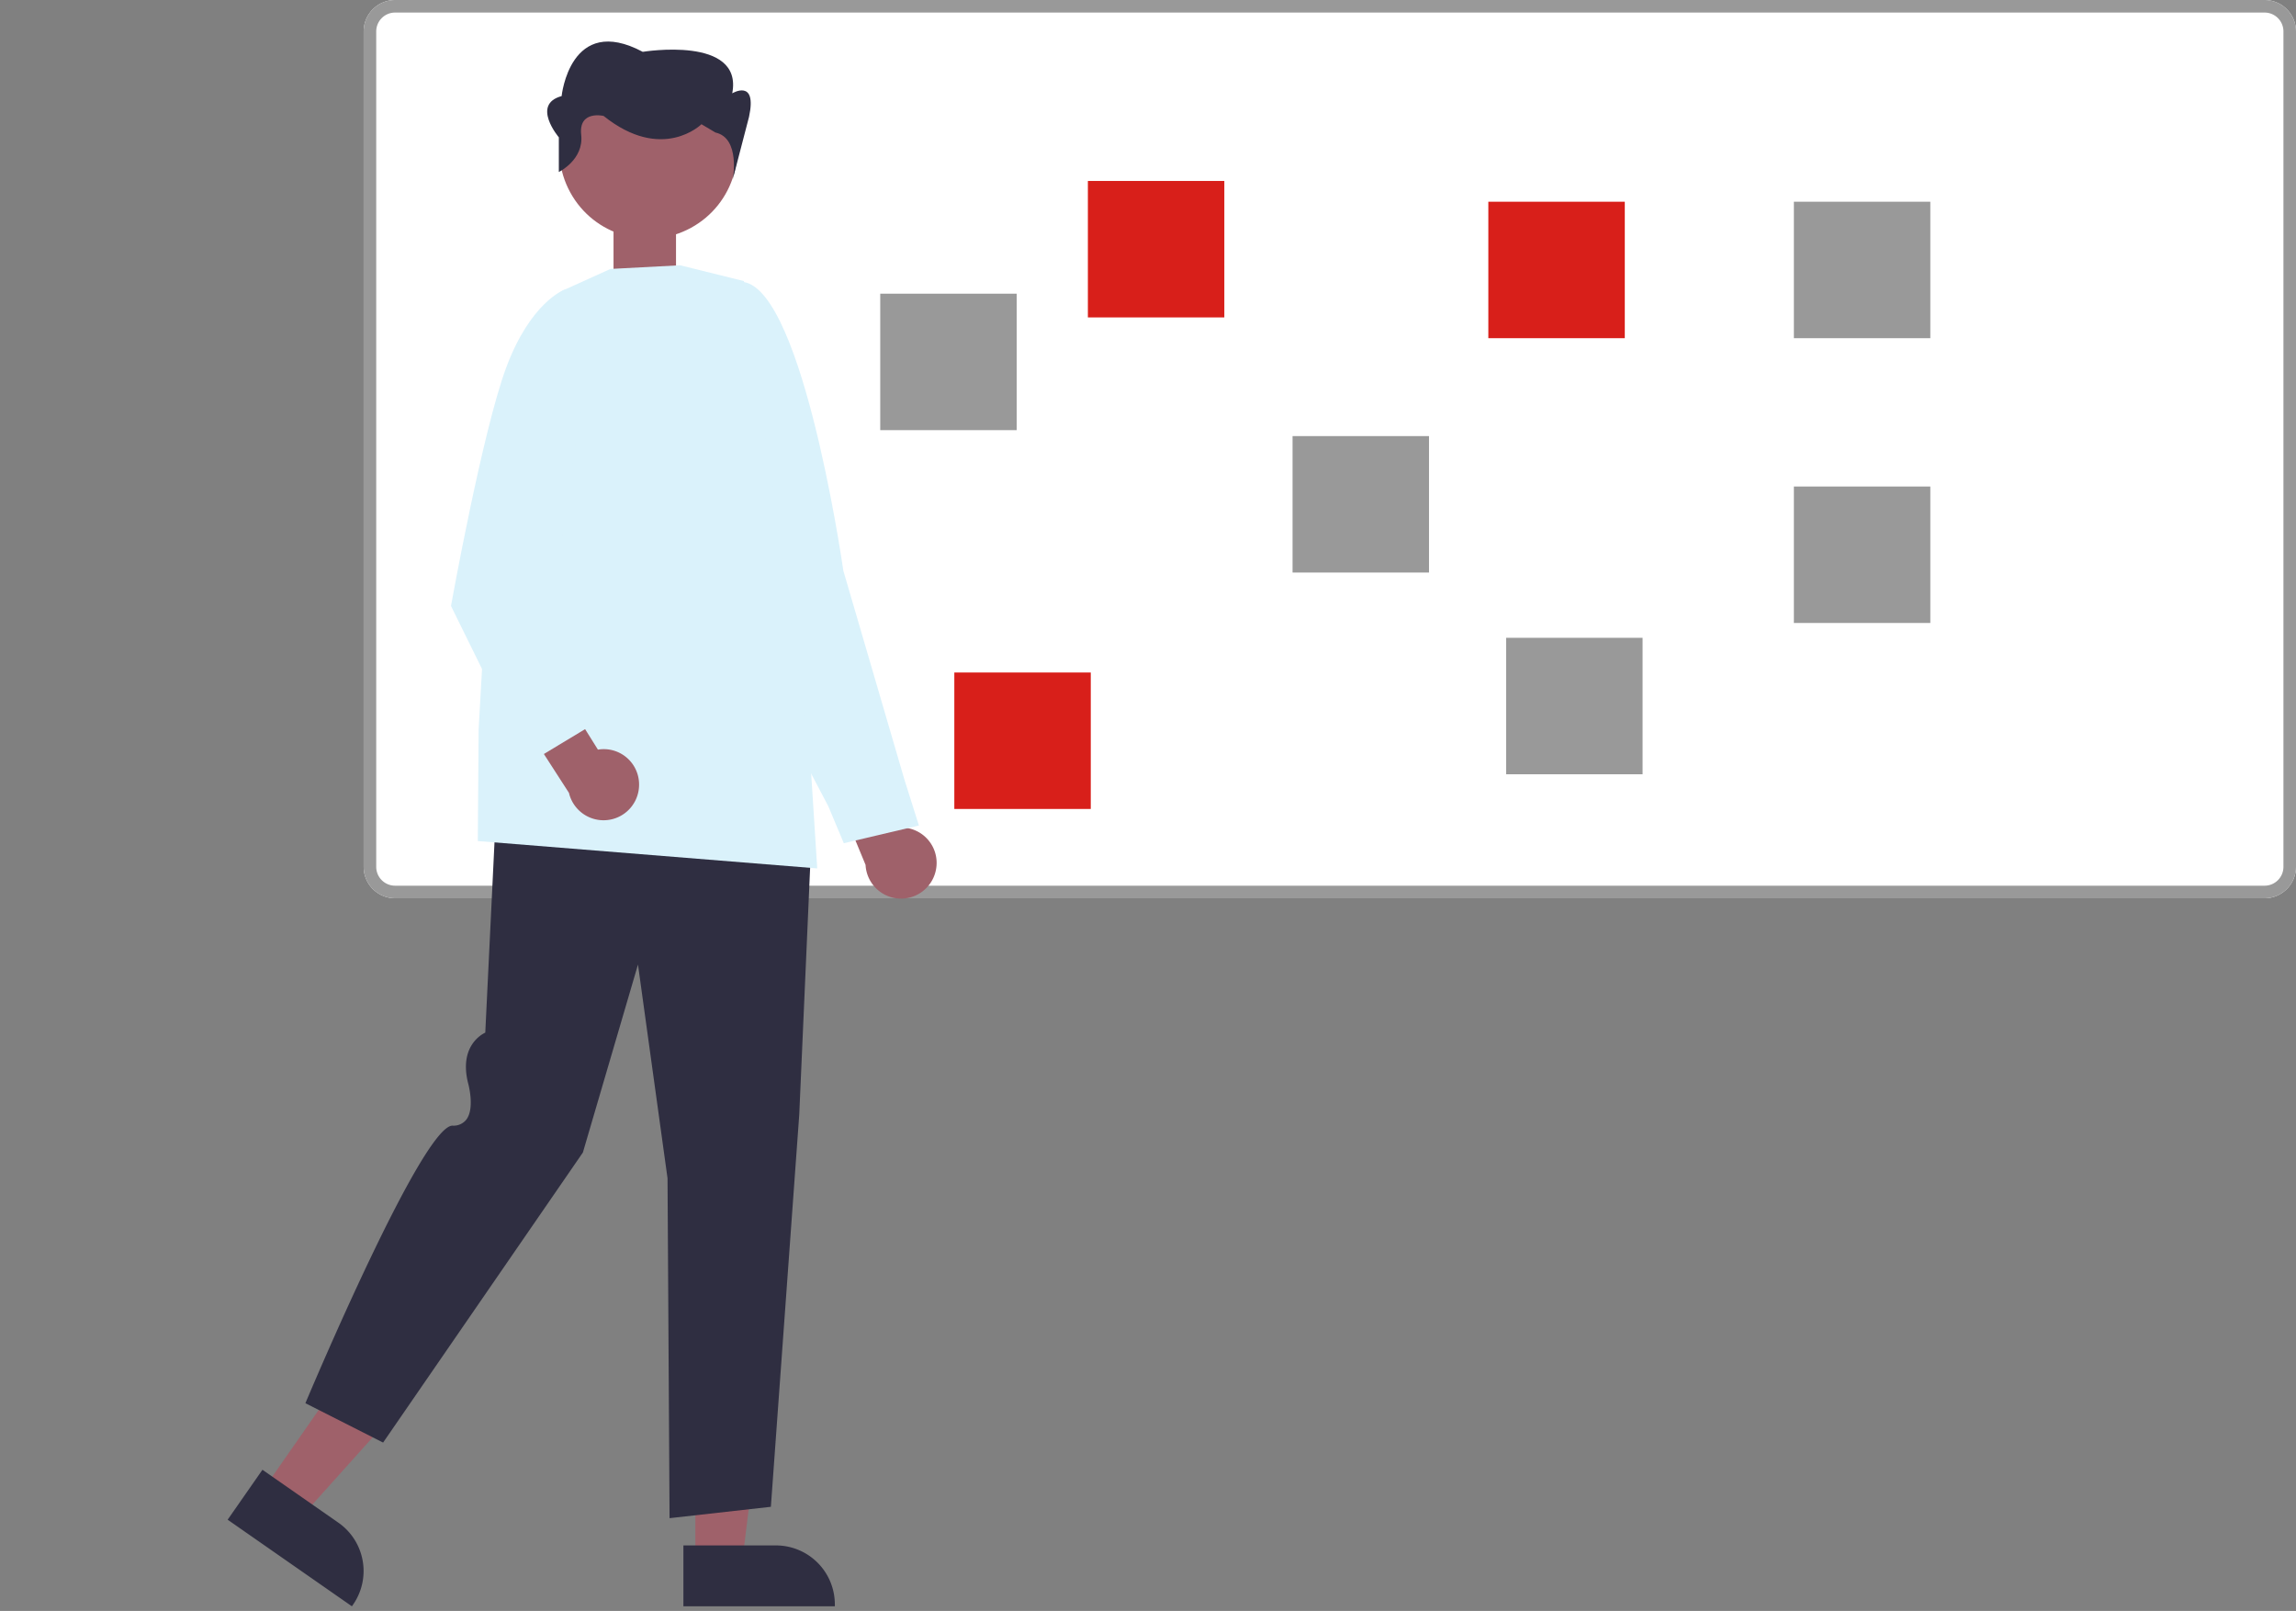 <?xml version="1.0" encoding="UTF-8" standalone="no"?>
<svg
   data-name="Layer 1"
   width="774.022"
   height="543.027"
   viewBox="0 0 774.022 543.027"
   version="1.1"
   id="svg50"
   sodipodi:docname="creation.svg"
   inkscape:version="1.1 (c68e22c387, 2021-05-23)"
   xmlns:inkscape="http://www.inkscape.org/namespaces/inkscape"
   xmlns:sodipodi="http://sodipodi.sourceforge.net/DTD/sodipodi-0.dtd"
   xmlns="http://www.w3.org/2000/svg"
   xmlns:svg="http://www.w3.org/2000/svg">
  <rect x="0" y="0" width="774.022" height="543.027" fill="#808080" stroke="none"/>
  <defs
     id="defs54" />
  <sodipodi:namedview
     id="namedview52"
     pagecolor="#ffffff"
     bordercolor="#666666"
     borderopacity="1.0"
     inkscape:pageshadow="2"
     inkscape:pageopacity="0.0"
     inkscape:pagecheckerboard="0"
     showgrid="false"
     inkscape:zoom="1.9207132"
     inkscape:cx="387.0958"
     inkscape:cy="271.51373"
     inkscape:window-width="2400"
     inkscape:window-height="1261"
     inkscape:window-x="2391"
     inkscape:window-y="-9"
     inkscape:window-maximized="1"
     inkscape:current-layer="svg50" />
  <path
     d="M976.424,481.282H346.172a10.599,10.599,0,0,1-10.587-10.587V189.074a10.599,10.599,0,0,1,10.587-10.587H976.424a10.599,10.599,0,0,1,10.587,10.587v281.621A10.599,10.599,0,0,1,976.424,481.282Z"
     transform="translate(-212.989 -178.486)"
     fill="#fff"
     id="path4" />
  <rect
     style="fill:#9f616a;fill-opacity:1;fill-rule:evenodd;stroke-width:1.027"
     id="rect1045"
     width="21.066"
     height="18.792"
     x="206.831"
     y="76.484" />
  <path
     d="M976.424,481.282H346.172a10.599,10.599,0,0,1-10.587-10.587V189.074a10.599,10.599,0,0,1,10.587-10.587H976.424a10.599,10.599,0,0,1,10.587,10.587v281.621A10.599,10.599,0,0,1,976.424,481.282ZM346.172,182.721a6.359,6.359,0,0,0-6.352,6.352v281.621a6.359,6.359,0,0,0,6.352,6.352H976.424a6.359,6.359,0,0,0,6.352-6.352V189.074a6.359,6.359,0,0,0-6.352-6.352Z"
     transform="translate(-212.989 -178.486)"
     fill="#cacaca"
     id="path6"
     style="fill:#999999;fill-opacity:1" />
  <rect
     x="507.744"
     y="215"
     width="46"
     height="46"
     fill="#f0f0f0"
     id="rect8"
     style="fill:#999999;fill-opacity:1" />
  <rect
     x="296.744"
     y="99"
     width="46"
     height="46"
     fill="#f0f0f0"
     id="rect10"
     style="fill:#999999;fill-opacity:1" />
  <rect
     x="501.744"
     y="68"
     width="46"
     height="46"
     fill="#d81f1a"
     id="rect12" />
  <rect
     x="366.744"
     y="61"
     width="46"
     height="46"
     fill="#d81f1a"
     id="rect14" />
  <rect
     x="435.744"
     y="147"
     width="46"
     height="46"
     fill="#f0f0f0"
     id="rect16"
     style="fill:#999999;fill-opacity:1" />
  <rect
     x="604.744"
     y="68"
     width="46"
     height="46"
     fill="#f0f0f0"
     id="rect18"
     style="fill:#999999;fill-opacity:1" />
  <rect
     x="604.744"
     y="164"
     width="46"
     height="46"
     fill="#f0f0f0"
     id="rect20"
     style="fill:#999999;fill-opacity:1" />
  <path
     d="M528.526,471.619a11.915,11.915,0,0,0-11.521-14.179l-10.061-25.301L490.078,434.503,504.787,470.033a11.979,11.979,0,0,0,23.739,1.586Z"
     transform="translate(-212.989 -178.486)"
     fill="#9f616a"
     id="path22" />
  <path
     d="M497.453,462.729l-5.226-12.462-32.567-61.991,1.771-114.706.34-.045c20.839-2.753,34.938,93.263,35.528,97.352l20.576,70.372,4.898,15.511Z"
     transform="translate(-212.989 -178.486)"
     fill="#e4e4e4"
     id="path24"
     style="fill:#daf2fb;fill-opacity:1" />
  <polygon
     points="234.424 526.119 250.258 526.118 257.79 465.043 234.421 465.044 234.424 526.119"
     fill="#9f616a"
     id="polygon26" />
  <path
     d="M443.373,699.435l31.183-.001h.001a19.873,19.873,0,0,1,19.872,19.872v.646l-51.056.002Z"
     transform="translate(-212.989 -178.486)"
     fill="#2f2e41"
     id="path28" />
  <polygon
     points="88.834 501.994 101.826 511.047 142.925 465.246 123.751 451.885 88.834 501.994"
     fill="#9f616a"
     id="polygon30" />
  <path
     d="M301.465,673.93l25.584,17.828.001.001a19.873,19.873,0,0,1,4.942,27.666l-.369.53-41.889-29.189Z"
     transform="translate(-212.989 -178.486)"
     fill="#2f2e41"
     id="path32" />
  <path
     d="M438.71,690.249l-.684-114.572L428.063,503.636l-18.575,63.354-.036.052-67.313,97.723-26.192-13.271.143-.341c1.601-3.807,39.318-93.225,49.456-93.225a5.475,5.475,0,0,0,4.664-2.05c2.976-3.973.552-12.405.528-12.489-2.902-12.034,4.395-16.133,5.848-16.817l3.909-80.695.405.028,105.974,7.433L482.429,554.229l-9.564,132.186-.329.037Z"
     transform="translate(-212.989 -178.486)"
     fill="#2f2e41"
     id="path34" />
  <path
     d="M488.494,471.22l-.458-.037-113.972-9.187.281-37.71,5.578-98.463.032-.068L402.672,276.435l16.104-7.292,23.495-1.236.057.014,21.442,5.312,22.305,160.12Z"
     transform="translate(-212.989 -178.486)"
     fill="#e4e4e4"
     id="path36"
     style="fill:#daf2fb;fill-opacity:1" />
  <circle
     cx="431.559"
     cy="228.937"
     r="30.008"
     transform="translate(-269.915 56.571) rotate(-28.663)"
     fill="#9f616a"
     id="circle38" />
  <path
     d="M401.381,236.469V224.778s-9.429-11.105.943-13.902c0,0,2.829-27.973,27.343-14.919,0,0,33.943-5.595,30.172,13.986,0,0,8.486-5.112,5.657,7.942L460.025,238.913s2.642-13.89-5.844-15.755l-4.714-2.797s-13.2,13.054-33-2.797c0,0-8.486-2.025-7.543,6.366S401.381,236.469,401.381,236.469Z"
     transform="translate(-212.989 -178.486)"
     fill="#2f2e41"
     id="path40" />
  <path
     d="M428.435,443.059A11.915,11.915,0,0,0,414.556,431.178l-14.438-23.084-16.168,5.352,20.847,32.313A11.979,11.979,0,0,0,428.435,443.059Z"
     transform="translate(-212.989 -178.486)"
     fill="#9f616a"
     id="path42" />
  <path
     d="M391.145,435.782l-26.12-53.031.023-.129c.105-.587,10.619-58.967,18.661-80.425,8.092-21.594,19.169-25.93,19.637-26.104l.234-.087,9.932,9.527-13.758,91.832,14.83,44.289Z"
     transform="translate(-212.989 -178.486)"
     fill="#e4e4e4"
     id="path44"
     style="fill:#daf2fb;fill-opacity:1" />
  <rect
     x="321.719"
     y="226.695"
     width="46"
     height="46"
     fill="#d81f1a"
     id="rect46" />
</svg>
